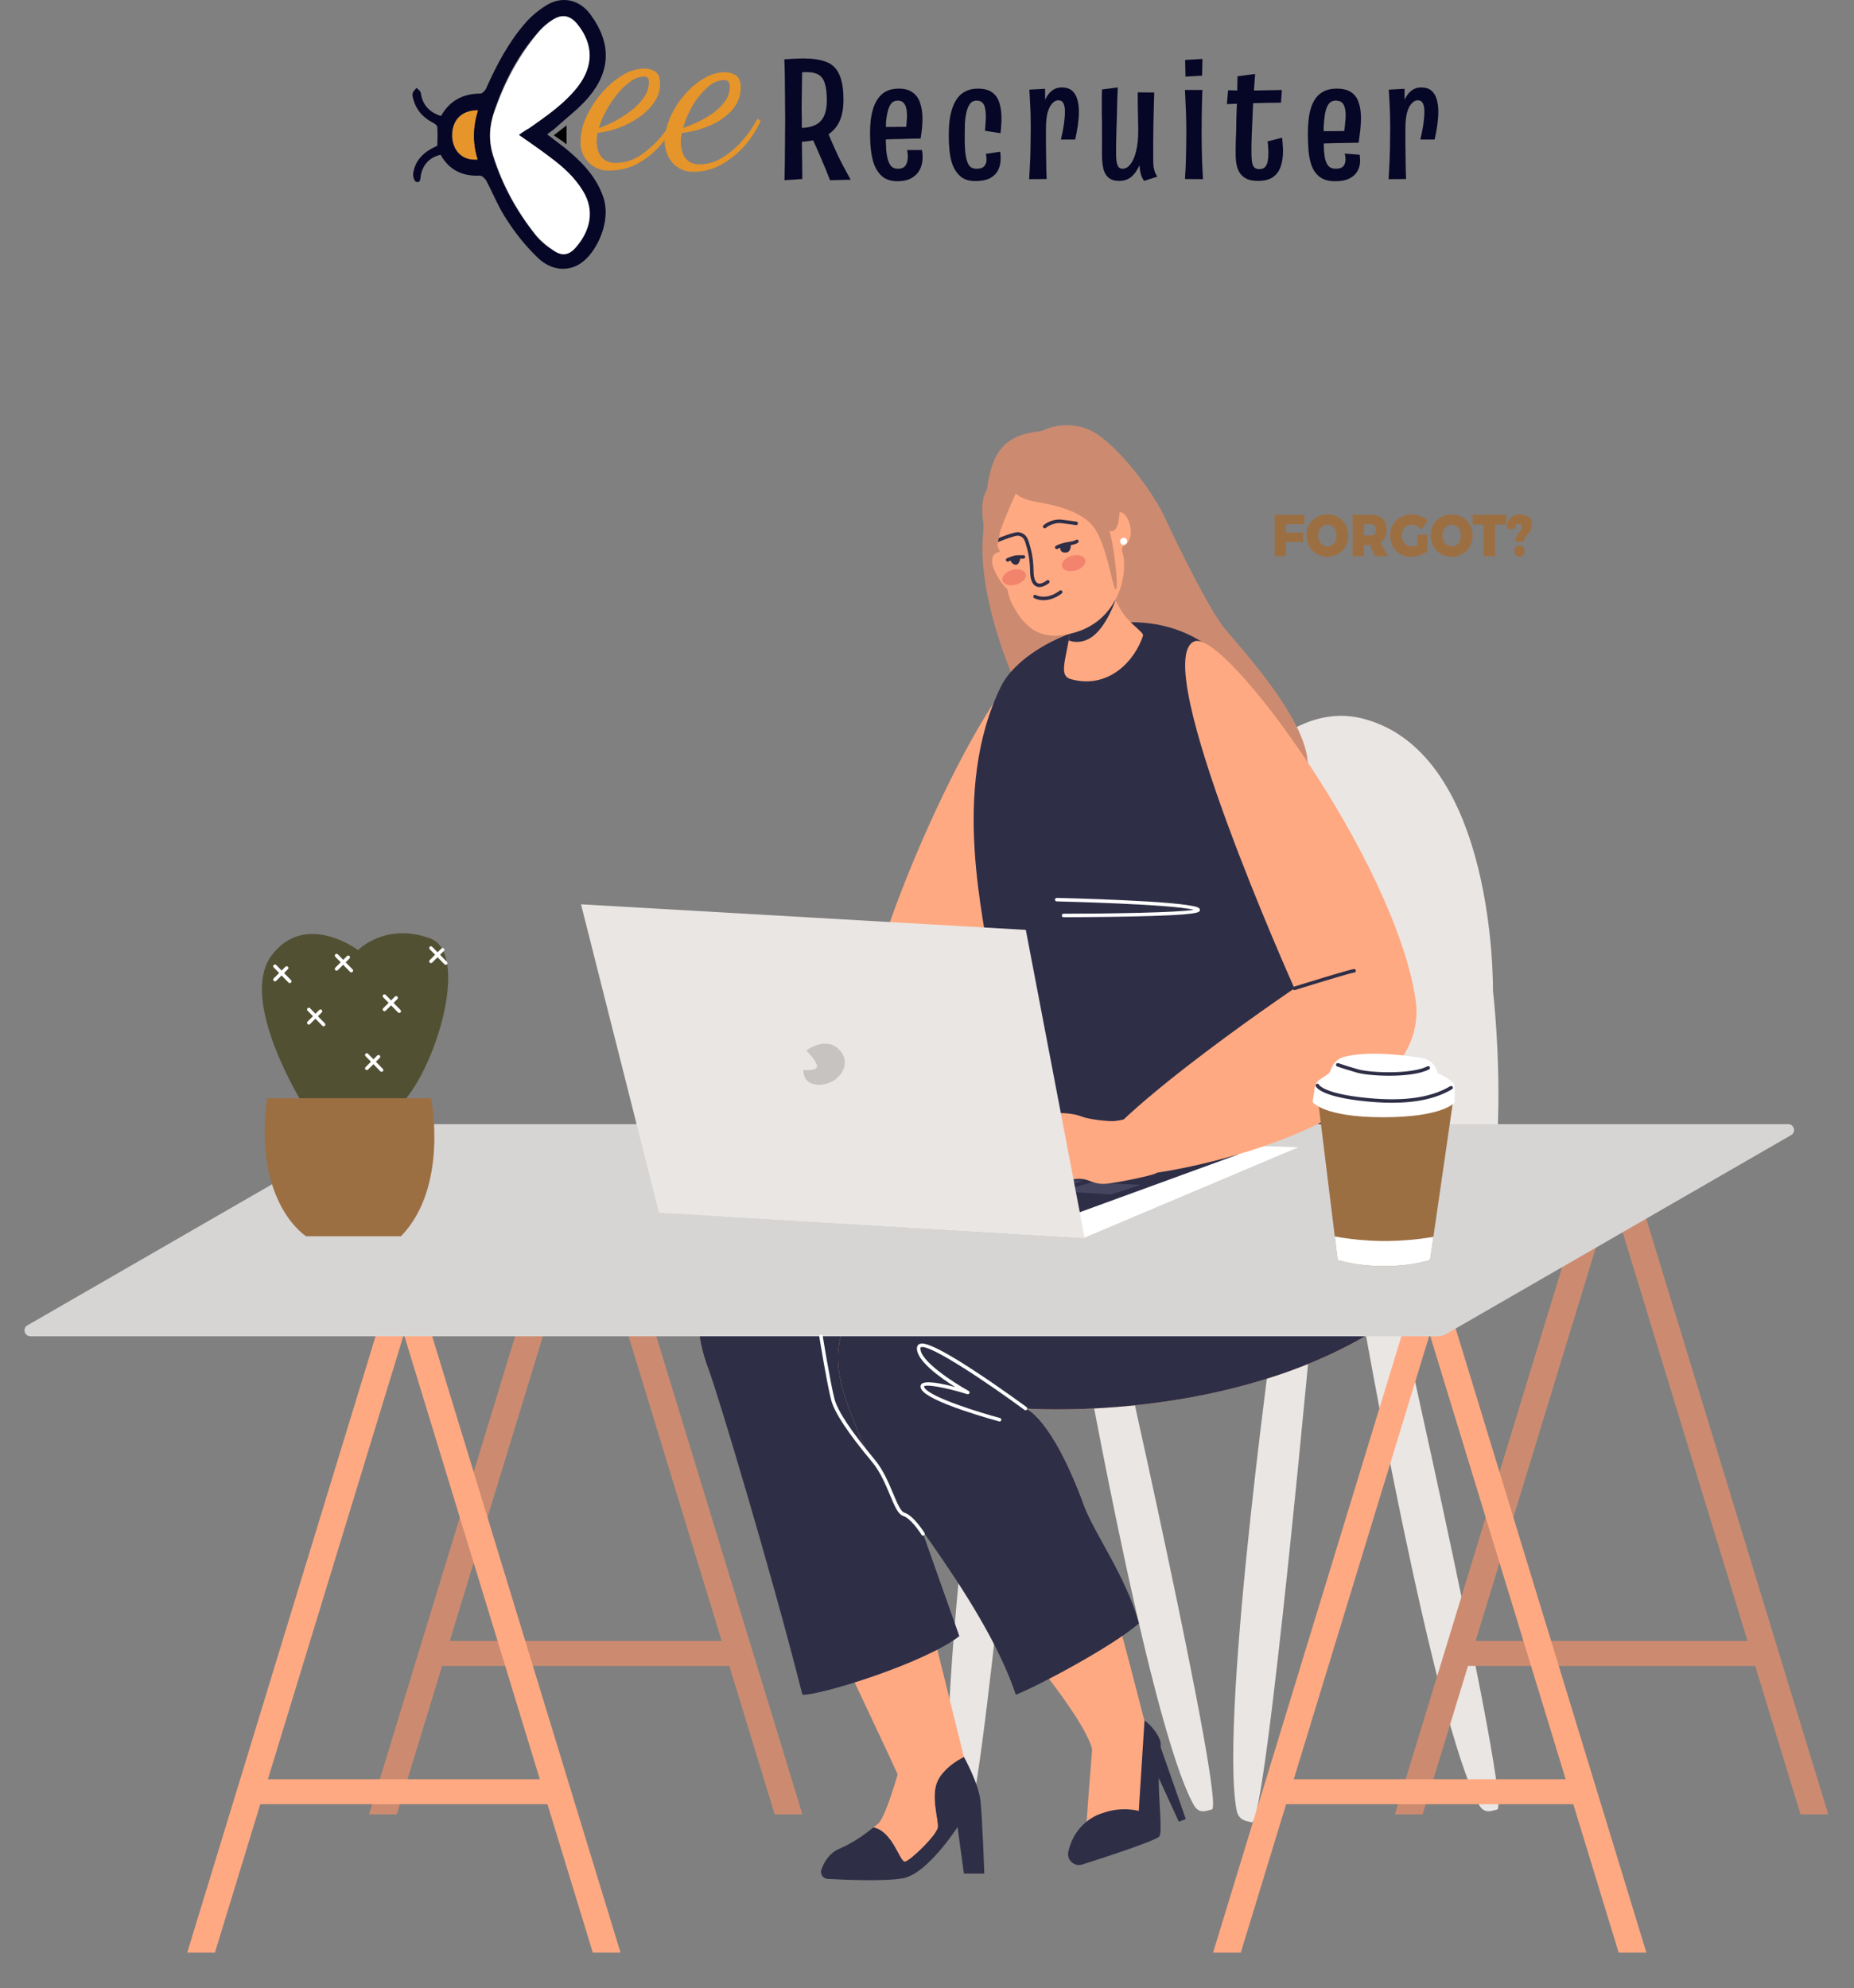 <svg width="400" height="429" viewBox="0 0 400 429" fill="none" xmlns="http://www.w3.org/2000/svg">
<rect x="0" y="0" width="400" height="429" fill="#808080" stroke="none"/>
<g clip-path="url(#clip0_851_8075)">
<path d="M95.07 33.394C92.72 33.906 91.188 35.543 90.779 37.896C90.677 38.51 90.779 39.534 89.757 39.227C89.451 39.124 89.042 38.101 89.144 37.487C89.553 34.417 91.596 32.678 94.355 31.45C94.355 30.119 94.457 28.789 94.355 27.459C94.355 27.05 93.742 26.64 93.333 26.436C91.188 25.31 89.757 23.673 89.144 21.319C89.042 20.91 88.94 20.501 89.042 20.091C89.144 19.682 89.553 19.375 89.86 18.966C90.166 19.273 90.677 19.58 90.779 19.989C91.085 22.343 92.311 23.878 94.457 24.799C94.661 24.901 94.865 24.901 95.172 25.003C97.011 21.729 99.871 20.194 103.651 20.194C104.06 20.194 104.775 19.477 104.979 18.863C107.226 13.85 109.78 9.04 113.356 4.947C114.582 3.514 116.216 2.184 117.851 1.161C121.324 -0.988 125.104 -0.067 127.454 3.207C131.847 9.245 131.847 15.18 127.045 20.91C125.002 23.366 122.244 25.413 119.894 27.561C119.383 28.073 118.77 28.38 118.055 28.994C119.383 30.017 120.711 31.041 121.937 31.961C125.411 34.827 128.577 37.999 130.11 42.399C132.051 47.822 128.578 54.576 125.411 56.725C122.652 58.669 118.975 58.464 116.012 55.599C113.56 53.245 111.313 50.483 109.474 47.617C107.635 44.957 106.409 41.785 104.877 38.92C104.57 38.408 103.957 37.896 103.549 37.896C99.667 38.101 96.806 36.566 95.07 33.394ZM111.926 29.096C112.743 28.585 113.458 28.073 114.071 27.664C117.851 25.003 121.733 22.445 124.593 18.659C127.965 14.259 127.965 9.654 124.593 5.356C122.959 3.31 121.222 3.003 119.077 4.333C118.055 4.947 117.136 5.766 116.318 6.687C111.824 11.701 108.759 17.636 106.613 23.98C105.49 27.152 105.388 30.324 106.307 33.496C108.248 39.841 111.415 45.571 115.501 50.687C116.523 52.018 117.953 53.143 119.383 54.064C121.222 55.292 122.755 55.087 124.083 53.45C127.249 49.766 128.271 45.469 125.717 41.273C123.878 38.306 121.324 36.054 118.566 33.906C116.421 32.268 114.173 30.733 111.926 29.096ZM103.038 34.417C101.914 30.938 101.914 27.357 103.038 23.878C99.462 23.775 97.419 26.026 97.521 29.506C97.726 32.678 99.871 34.622 103.038 34.417Z" fill="#060626"/>
<path d="M122.244 27.051C122.244 28.483 122.244 29.711 122.244 31.144C121.324 30.427 120.507 29.916 119.485 29.2C120.507 28.381 121.222 27.869 122.244 27.051Z" fill="black"/>
<path d="M111.926 29.096C114.275 30.733 116.523 32.268 118.668 33.905C121.426 35.952 123.98 38.203 125.819 41.273C128.373 45.468 127.352 49.868 124.185 53.45C122.754 55.087 121.222 55.291 119.485 54.064C118.055 53.143 116.727 52.017 115.603 50.687C111.517 45.57 108.35 39.738 106.409 33.496C105.388 30.324 105.592 27.151 106.716 23.979C108.963 17.635 112.028 11.802 116.421 6.686C117.238 5.765 118.157 5.049 119.179 4.332C121.324 2.9 123.061 3.309 124.695 5.356C128.067 9.654 128.067 14.258 124.695 18.658C121.835 22.342 117.953 25.003 114.173 27.663C113.356 28.072 112.641 28.584 111.926 29.096Z" fill="white"/>
<path d="M103.038 34.417C99.871 34.724 97.726 32.678 97.624 29.403C97.522 26.027 99.565 23.775 103.14 23.775C102.017 27.357 101.914 30.938 103.038 34.417Z" fill="#E6952A"/>
<path d="M171.756 30.623L171.648 27.603C172.759 27.651 173.726 27.591 174.547 27.421C175.393 27.251 176.094 26.948 176.649 26.511C177.229 26.05 177.664 25.419 177.954 24.619C178.244 23.818 178.389 22.836 178.389 21.671C178.389 20.094 178.244 18.869 177.954 17.995C177.688 17.098 177.229 16.467 176.577 16.103C175.949 15.739 175.091 15.557 174.004 15.557C173.544 15.557 173.025 15.581 172.445 15.63C171.865 15.678 171.249 15.751 170.597 15.848L169.219 12.791C169.703 12.767 170.174 12.743 170.633 12.719C171.116 12.67 171.575 12.646 172.01 12.646C172.469 12.621 172.892 12.609 173.279 12.609C175.284 12.609 176.927 12.852 178.208 13.337C179.489 13.798 180.431 14.684 181.035 15.994C181.663 17.28 181.977 19.136 181.977 21.562C181.977 23.818 181.555 25.613 180.709 26.948C179.887 28.258 178.703 29.204 177.157 29.787C175.635 30.345 173.834 30.623 171.756 30.623ZM169.255 38.885C169.28 37.865 169.304 36.628 169.328 35.172C169.352 33.693 169.364 32.128 169.364 30.478C169.388 28.828 169.4 27.251 169.4 25.747C169.4 24.218 169.388 22.641 169.364 21.016C169.364 19.39 169.352 17.862 169.328 16.431C169.304 14.975 169.268 13.762 169.219 12.791L173.134 13.082C173.11 13.689 173.085 14.393 173.061 15.193C173.061 15.994 173.049 16.855 173.025 17.777C173.001 18.675 172.989 19.584 172.989 20.506C172.989 21.428 172.977 22.338 172.952 23.236C172.952 24.109 172.965 24.922 172.989 25.674C172.989 26.426 172.989 27.348 172.989 28.44C173.013 29.508 173.025 30.648 173.025 31.861C173.049 33.074 173.061 34.263 173.061 35.427C173.085 36.592 173.097 37.659 173.097 38.63L169.255 38.885ZM179.078 38.885C178.45 37.235 177.773 35.585 177.048 33.935C176.347 32.261 175.574 30.538 174.728 28.767L178.208 27.639C178.933 29.435 179.718 31.254 180.564 33.098C181.434 34.918 182.425 36.81 183.536 38.775L179.078 38.885ZM193.619 39.103C192.242 39.103 191.142 38.751 190.321 38.047C189.523 37.344 188.919 36.41 188.509 35.245C188.219 34.348 188.013 33.365 187.892 32.297C187.772 31.206 187.711 30.053 187.711 28.84C187.711 27.821 187.76 26.851 187.856 25.929C187.977 25.007 188.158 24.158 188.4 23.381C188.811 22.096 189.451 21.064 190.321 20.288C191.215 19.512 192.411 19.124 193.909 19.124C195.19 19.124 196.192 19.402 196.917 19.961C197.667 20.494 198.198 21.247 198.512 22.217C198.85 23.187 199.02 24.328 199.02 25.638C199.02 26.293 198.983 26.984 198.911 27.712C198.838 28.416 198.742 29.144 198.621 29.896L195.504 27.603C195.552 27.118 195.588 26.657 195.613 26.22C195.661 25.783 195.685 25.371 195.685 24.983C195.685 24.328 195.625 23.758 195.504 23.272C195.383 22.787 195.178 22.411 194.888 22.144C194.622 21.853 194.223 21.707 193.692 21.707C193.063 21.707 192.568 21.95 192.206 22.435C191.867 22.921 191.614 23.576 191.444 24.4C191.3 24.983 191.203 25.638 191.154 26.366C191.13 27.093 191.118 27.846 191.118 28.622C191.118 29.253 191.118 29.871 191.118 30.478C191.142 31.084 191.167 31.655 191.191 32.188C191.215 32.698 191.275 33.183 191.372 33.644C191.517 34.493 191.771 35.172 192.133 35.682C192.495 36.167 193.027 36.41 193.728 36.41C194.259 36.41 194.682 36.301 194.996 36.082C195.311 35.84 195.528 35.524 195.649 35.136C195.794 34.724 195.866 34.275 195.866 33.79C195.866 33.571 195.854 33.341 195.83 33.098C195.806 32.856 195.758 32.613 195.685 32.37H198.911C198.959 32.637 198.995 32.892 199.02 33.135C199.044 33.377 199.056 33.62 199.056 33.862C199.056 34.906 198.85 35.828 198.44 36.628C198.029 37.405 197.425 38.011 196.628 38.448C195.83 38.885 194.827 39.103 193.619 39.103ZM188.835 30.187L188.726 27.421L198.222 27.348L198.621 29.896C198.621 29.896 198.404 29.896 197.969 29.896C197.558 29.896 196.99 29.908 196.265 29.932C195.564 29.956 194.779 29.981 193.909 30.005C193.039 30.005 192.157 30.029 191.263 30.078C190.393 30.102 189.584 30.138 188.835 30.187ZM210.419 39.066C209.018 39.066 207.919 38.703 207.121 37.975C206.324 37.247 205.733 36.276 205.345 35.063C205.104 34.239 204.935 33.341 204.838 32.37C204.742 31.376 204.693 30.32 204.693 29.204C204.693 28.04 204.754 26.948 204.874 25.929C205.019 24.886 205.249 23.939 205.563 23.09C205.853 22.29 206.228 21.598 206.686 21.016C207.17 20.41 207.762 19.948 208.462 19.633C209.187 19.293 210.021 19.124 210.963 19.124C212.293 19.124 213.319 19.39 214.044 19.924C214.794 20.458 215.313 21.21 215.603 22.18C215.917 23.127 216.074 24.267 216.074 25.601C216.074 26.087 216.05 26.596 216.001 27.13C215.977 27.639 215.929 28.173 215.856 28.731L212.522 28.222C212.57 27.664 212.607 27.13 212.63 26.62C212.679 26.087 212.703 25.601 212.703 25.165C212.703 24.461 212.643 23.855 212.522 23.345C212.425 22.811 212.232 22.411 211.942 22.144C211.652 21.853 211.242 21.707 210.709 21.707C210.082 21.707 209.586 21.962 209.223 22.472C208.886 22.957 208.632 23.612 208.462 24.437C208.317 25.068 208.221 25.783 208.172 26.584C208.149 27.36 208.136 28.173 208.136 29.022C208.136 29.605 208.136 30.163 208.136 30.696C208.161 31.23 208.185 31.727 208.209 32.188C208.233 32.649 208.281 33.086 208.354 33.498C208.475 34.396 208.705 35.112 209.042 35.646C209.405 36.155 209.948 36.41 210.673 36.41C211.471 36.41 212.027 36.228 212.34 35.864C212.679 35.5 212.848 35.027 212.848 34.445C212.848 34.226 212.837 34.02 212.812 33.826C212.788 33.632 212.752 33.426 212.703 33.207L215.784 32.734C215.832 32.977 215.856 33.219 215.856 33.462C215.881 33.705 215.892 33.935 215.892 34.154C215.892 35.148 215.7 36.022 215.313 36.774C214.926 37.502 214.334 38.072 213.537 38.484C212.739 38.872 211.701 39.066 210.419 39.066ZM228.89 30.114C229.18 28.925 229.397 27.821 229.542 26.802C229.687 25.759 229.76 24.849 229.76 24.073C229.76 23.297 229.651 22.702 229.433 22.29C229.216 21.853 228.841 21.635 228.31 21.635C227.875 21.635 227.451 21.853 227.041 22.29C226.63 22.702 226.291 23.357 226.026 24.255C225.784 25.152 225.664 26.329 225.664 27.785L224.142 29.313C224.142 28.319 224.189 27.312 224.287 26.293C224.407 25.274 224.577 24.328 224.794 23.454C225.035 22.557 225.338 21.768 225.7 21.089C226.086 20.385 226.558 19.839 227.114 19.451C227.669 19.063 228.321 18.869 229.071 18.869C229.988 18.869 230.713 19.087 231.246 19.524C231.777 19.961 232.163 20.579 232.405 21.38C232.647 22.18 232.768 23.09 232.768 24.109C232.768 24.983 232.695 25.941 232.55 26.984C232.405 28.003 232.212 29.047 231.97 30.114H228.89ZM222.039 38.666C222.087 37.987 222.123 37.32 222.148 36.665C222.196 35.985 222.232 35.282 222.257 34.554C222.281 33.802 222.304 33.001 222.329 32.152C222.353 31.279 222.366 30.308 222.366 29.241C222.389 28.1 222.389 27.045 222.366 26.075C222.366 25.08 222.341 24.17 222.293 23.345C222.268 22.52 222.232 21.78 222.184 21.125C222.159 20.446 222.123 19.851 222.076 19.342L225.483 19.16C225.483 19.791 225.483 20.519 225.483 21.343C225.483 22.168 225.494 23.114 225.519 24.182C225.566 25.225 225.615 26.426 225.664 27.785C225.664 28.877 225.664 29.932 225.664 30.951C225.664 31.97 225.675 32.94 225.7 33.862C225.724 34.784 225.736 35.646 225.736 36.446C225.76 37.247 225.784 37.975 225.809 38.63L222.039 38.666ZM241.446 39.03C240.48 39.03 239.719 38.8 239.163 38.339C238.632 37.878 238.257 37.223 238.039 36.373C237.846 35.5 237.749 34.469 237.749 33.28C237.749 32.746 237.749 32.128 237.749 31.424C237.773 30.696 237.773 29.92 237.749 29.095C237.749 28.27 237.749 27.421 237.749 26.548C237.749 25.674 237.737 24.813 237.713 23.964C237.713 23.114 237.713 22.29 237.713 21.489C237.737 20.688 237.749 19.961 237.749 19.305L241.156 18.869C241.133 19.597 241.096 20.482 241.048 21.526C241.024 22.569 240.999 23.673 240.975 24.837C240.951 26.002 240.915 27.13 240.866 28.222C240.843 29.313 240.818 30.308 240.794 31.206C240.794 32.079 240.794 32.746 240.794 33.207C240.794 33.862 240.83 34.432 240.903 34.918C240.999 35.403 241.144 35.779 241.338 36.046C241.531 36.288 241.821 36.41 242.207 36.41C242.811 36.41 243.367 36.094 243.875 35.464C244.382 34.833 244.793 33.899 245.107 32.661C245.421 31.4 245.578 29.859 245.578 28.04C245.578 27.433 245.566 26.814 245.542 26.184C245.542 25.553 245.529 24.898 245.506 24.218C245.506 23.539 245.493 22.848 245.469 22.144C245.469 21.416 245.469 20.676 245.469 19.924L249.021 19.961C248.973 21.465 248.937 22.787 248.913 23.927C248.889 25.068 248.864 26.159 248.84 27.203C248.84 28.246 248.828 29.338 248.804 30.478C248.804 31.618 248.804 32.94 248.804 34.445C248.804 35.027 248.828 35.536 248.876 35.973C248.949 36.41 249.045 36.798 249.166 37.138C249.311 37.477 249.48 37.805 249.674 38.12L246.847 39.03C246.581 38.69 246.363 38.266 246.194 37.756C246.026 37.223 245.904 36.519 245.832 35.646C245.397 36.689 244.83 37.514 244.128 38.12C243.427 38.727 242.534 39.03 241.446 39.03ZM259.536 38.666L255.658 38.63C255.681 38.339 255.705 37.89 255.73 37.283C255.778 36.652 255.814 35.9 255.839 35.027C255.863 34.154 255.886 33.183 255.911 32.116C255.935 31.048 255.948 29.92 255.948 28.731C255.948 27.106 255.923 25.638 255.875 24.328C255.826 22.993 255.778 21.901 255.73 21.052C255.681 20.203 255.658 19.657 255.658 19.415H259.427C259.402 19.609 259.378 20.142 259.355 21.016C259.33 21.889 259.306 22.993 259.282 24.328C259.257 25.662 259.246 27.142 259.246 28.767C259.246 29.908 259.257 31 259.282 32.043C259.306 33.086 259.33 34.044 259.355 34.918C259.402 35.791 259.438 36.555 259.463 37.211C259.511 37.841 259.536 38.327 259.536 38.666ZM259.355 16.321L255.766 16.54L255.694 12.937L259.427 12.719L259.355 16.321ZM271.447 39.03C270.481 39.03 269.683 38.897 269.055 38.63C268.426 38.339 267.931 37.938 267.569 37.429C267.206 36.919 266.952 36.313 266.808 35.609C266.663 34.906 266.59 34.117 266.59 33.244C266.59 32.807 266.59 32.346 266.59 31.861C266.614 31.351 266.626 30.818 266.626 30.26C266.65 29.677 266.675 29.083 266.699 28.476C266.699 27.7 266.711 26.912 266.735 26.111C266.759 25.31 266.784 24.51 266.808 23.709C266.856 22.908 266.88 22.108 266.88 21.307C266.904 20.482 266.929 19.669 266.952 18.869C266.976 18.044 266.989 17.243 266.989 16.467L270.794 15.957C270.722 16.879 270.649 17.874 270.577 18.942C270.504 20.009 270.432 21.113 270.36 22.253C270.311 23.369 270.263 24.485 270.215 25.601C270.166 26.717 270.118 27.809 270.07 28.877C270.046 29.726 270.021 30.514 269.997 31.242C269.997 31.946 269.997 32.552 269.997 33.062C269.997 33.765 270.033 34.372 270.106 34.881C270.178 35.391 270.336 35.791 270.577 36.082C270.818 36.349 271.169 36.483 271.628 36.483C272.232 36.483 272.667 36.337 272.933 36.046C273.223 35.731 273.417 35.306 273.513 34.772C273.609 34.239 273.658 33.632 273.658 32.953C273.658 32.71 273.645 32.455 273.622 32.188C273.622 31.921 273.609 31.655 273.585 31.388C273.562 31.097 273.525 30.805 273.477 30.514L276.63 29.714C276.679 30.223 276.715 30.721 276.739 31.206C276.787 31.667 276.811 32.116 276.811 32.552C276.811 33.911 276.63 35.075 276.267 36.046C275.929 36.992 275.361 37.732 274.564 38.266C273.79 38.775 272.752 39.03 271.447 39.03ZM264.705 22.472L264.959 19.488C265.008 19.488 265.237 19.488 265.648 19.488C266.059 19.488 266.53 19.5 267.061 19.524C267.617 19.524 268.136 19.524 268.62 19.524C269.103 19.524 269.417 19.524 269.562 19.524C269.948 19.524 270.432 19.524 271.012 19.524C271.592 19.5 272.208 19.488 272.86 19.488C273.513 19.463 274.153 19.451 274.781 19.451C275.434 19.427 276.026 19.415 276.557 19.415L276.376 22.144C276.037 22.144 275.651 22.156 275.216 22.18C274.781 22.18 274.334 22.18 273.875 22.18C273.44 22.18 272.993 22.193 272.534 22.217C272.075 22.217 271.641 22.229 271.229 22.253C270.843 22.253 270.492 22.253 270.178 22.253C269.671 22.253 269.078 22.277 268.402 22.326C267.726 22.35 267.061 22.375 266.409 22.399C265.756 22.423 265.189 22.447 264.705 22.472ZM288.082 39.103C286.656 39.103 285.533 38.788 284.711 38.157C283.889 37.526 283.285 36.64 282.899 35.5C282.609 34.651 282.415 33.668 282.319 32.552C282.222 31.412 282.174 30.175 282.174 28.84C282.174 27.797 282.222 26.814 282.319 25.892C282.415 24.946 282.584 24.097 282.827 23.345C283.092 22.472 283.467 21.72 283.95 21.089C284.433 20.458 285.038 19.973 285.762 19.633C286.487 19.293 287.357 19.124 288.372 19.124C289.701 19.124 290.739 19.378 291.489 19.888C292.262 20.397 292.805 21.125 293.12 22.071C293.458 23.017 293.628 24.158 293.628 25.492C293.628 26.026 293.603 26.572 293.555 27.13C293.53 27.688 293.47 28.27 293.374 28.877C293.301 29.483 293.216 30.126 293.12 30.805L289.967 28.695C290.039 28.209 290.099 27.748 290.148 27.312C290.196 26.851 290.232 26.426 290.257 26.038C290.304 25.626 290.329 25.25 290.329 24.91C290.329 23.867 290.172 23.078 289.858 22.544C289.543 21.986 288.988 21.707 288.191 21.707C287.49 21.707 286.959 21.986 286.596 22.544C286.234 23.078 285.98 23.818 285.835 24.764C285.786 25.128 285.738 25.529 285.69 25.965C285.641 26.378 285.605 26.814 285.581 27.275C285.581 27.712 285.581 28.161 285.581 28.622C285.581 29.35 285.581 30.053 285.581 30.733C285.605 31.388 285.629 31.994 285.654 32.552C285.701 33.086 285.762 33.571 285.835 34.008C285.98 34.784 286.234 35.379 286.596 35.791C286.959 36.204 287.49 36.41 288.191 36.41C288.963 36.41 289.507 36.228 289.822 35.864C290.136 35.5 290.293 35.015 290.293 34.408C290.293 34.214 290.281 34.02 290.257 33.826C290.232 33.608 290.184 33.377 290.112 33.135L293.338 33.389C293.385 33.583 293.41 33.79 293.41 34.008C293.434 34.226 293.446 34.445 293.446 34.663C293.446 35.536 293.24 36.313 292.83 36.992C292.443 37.647 291.852 38.169 291.054 38.557C290.281 38.921 289.29 39.103 288.082 39.103ZM283.298 31.06L283.225 28.331L292.685 28.258L293.12 30.805C293.12 30.805 292.903 30.805 292.468 30.805C292.033 30.805 291.453 30.818 290.728 30.842C290.027 30.842 289.242 30.854 288.372 30.878C287.502 30.902 286.62 30.927 285.726 30.951C284.856 30.975 284.046 31.012 283.298 31.06ZM306.44 30.114C306.73 28.925 306.948 27.821 307.093 26.802C307.238 25.759 307.31 24.849 307.31 24.073C307.31 23.297 307.201 22.702 306.984 22.29C306.766 21.853 306.393 21.635 305.86 21.635C305.425 21.635 305.003 21.853 304.592 22.29C304.182 22.702 303.843 23.357 303.577 24.255C303.336 25.152 303.214 26.329 303.214 27.785L301.692 29.313C301.692 28.319 301.741 27.312 301.837 26.293C301.958 25.274 302.127 24.328 302.344 23.454C302.587 22.557 302.888 21.768 303.251 21.089C303.638 20.385 304.109 19.839 304.664 19.451C305.22 19.063 305.873 18.869 306.621 18.869C307.54 18.869 308.265 19.087 308.796 19.524C309.328 19.961 309.715 20.579 309.956 21.38C310.198 22.18 310.318 23.09 310.318 24.109C310.318 24.983 310.246 25.941 310.101 26.984C309.956 28.003 309.763 29.047 309.521 30.114H306.44ZM299.59 38.666C299.639 37.987 299.675 37.32 299.699 36.665C299.747 35.985 299.784 35.282 299.807 34.554C299.832 33.802 299.856 33.001 299.88 32.152C299.905 31.279 299.916 30.308 299.916 29.241C299.941 28.1 299.941 27.045 299.916 26.075C299.916 25.08 299.892 24.17 299.844 23.345C299.82 22.52 299.784 21.78 299.735 21.125C299.711 20.446 299.675 19.851 299.626 19.342L303.033 19.16C303.033 19.791 303.033 20.519 303.033 21.343C303.033 22.168 303.046 23.114 303.069 24.182C303.118 25.225 303.167 26.426 303.214 27.785C303.214 28.877 303.214 29.932 303.214 30.951C303.214 31.97 303.227 32.94 303.251 33.862C303.276 34.784 303.287 35.646 303.287 36.446C303.312 37.247 303.336 37.975 303.359 38.63L299.59 38.666Z" fill="#060626"/>
<path d="M149.912 37.057C148.993 37.13 148.069 36.986 147.216 36.636C146.362 36.287 145.603 35.742 144.997 35.046C143.917 33.669 143.35 31.958 143.395 30.207C141.952 32.171 140.123 33.818 138.019 35.046C136.162 36.158 134.045 36.758 131.882 36.786C131.014 36.878 130.136 36.78 129.31 36.498C128.484 36.216 127.729 35.758 127.099 35.154C126.468 34.55 125.976 33.815 125.658 33.002C125.34 32.188 125.203 31.315 125.256 30.443C125.293 28.654 125.709 26.893 126.478 25.278C127.317 23.428 128.414 21.708 129.737 20.168C131.015 18.642 132.527 17.33 134.217 16.28C135.658 15.341 137.332 14.823 139.051 14.785C139.866 14.78 140.666 15.006 141.359 15.438C142.065 15.873 142.418 16.761 142.418 18.102C142.414 19.491 141.988 20.847 141.196 21.989C140.332 23.253 139.247 24.349 137.992 25.224C136.649 26.177 135.188 26.954 133.647 27.534C132.139 28.116 130.558 28.491 128.949 28.649C128.877 29.011 128.823 29.355 128.786 29.682C128.752 29.983 128.734 30.285 128.732 30.588C128.734 31.32 128.863 32.047 129.112 32.735C129.359 33.435 129.814 34.042 130.416 34.475C131.191 34.973 132.104 35.211 133.022 35.154C135.092 35.102 137.091 34.388 138.725 33.116C140.638 31.742 142.31 30.061 143.676 28.141C144.032 26.577 144.617 25.075 145.414 23.683C146.238 22.208 147.252 20.846 148.428 19.633C149.546 18.463 150.837 17.473 152.256 16.697C153.535 15.98 154.973 15.597 156.438 15.583C157.254 15.578 158.054 15.804 158.746 16.235C159.452 16.67 159.805 17.558 159.805 18.899C159.823 20.701 159.153 22.441 157.932 23.765C156.596 25.221 154.954 26.363 153.125 27.108C151.206 27.933 149.174 28.464 147.097 28.685C147.025 29.047 146.97 29.392 146.934 29.718C146.9 30.019 146.882 30.321 146.88 30.624C146.885 31.381 147.004 32.132 147.233 32.853C147.452 33.589 147.887 34.243 148.482 34.729C149.231 35.264 150.143 35.524 151.062 35.463C152.716 35.436 154.331 34.957 155.732 34.076C157.358 33.099 158.823 31.877 160.077 30.452C161.397 28.976 162.528 27.342 163.444 25.586L164.095 26.075C163.163 28.183 161.887 30.121 160.321 31.811C158.891 33.377 157.2 34.683 155.325 35.671C153.659 36.564 151.802 37.039 149.912 37.057ZM129.194 27.652C131.661 26.783 133.979 25.536 136.064 23.955C137.146 23.144 138.099 22.173 138.888 21.074C139.6 20.114 139.989 18.953 140.001 17.757C140.017 17.441 139.941 17.126 139.784 16.851C139.67 16.729 139.528 16.635 139.371 16.578C139.213 16.521 139.045 16.503 138.879 16.525C137.875 16.572 136.909 16.922 136.109 17.531C135.051 18.276 134.101 19.163 133.285 20.168C132.358 21.296 131.54 22.509 130.841 23.792C130.143 25.01 129.59 26.305 129.194 27.652ZM147.296 27.652C148.389 27.279 149.458 26.844 150.5 26.347C151.66 25.803 152.768 25.157 153.813 24.417C154.819 23.718 155.7 22.854 156.42 21.862C157.095 20.94 157.457 19.825 157.452 18.681C157.462 18.327 157.367 17.977 157.18 17.676C157.066 17.53 156.916 17.416 156.745 17.345C156.573 17.273 156.387 17.247 156.203 17.268C154.89 17.334 153.645 17.875 152.7 18.79C151.436 19.91 150.354 21.222 149.496 22.677C148.568 24.235 147.85 25.907 147.36 27.652H147.296Z" fill="#E6952A"/>
</g>
<path d="M223.369 142.955C216.826 140.201 189.298 195.24 184.941 225.19C180.584 255.141 209.515 251.863 208.557 246.645C207.598 241.427 214.037 225.19 214.037 225.19C214.037 225.19 233.479 147.21 223.369 142.955Z" fill="#FFA982"/>
<path d="M283.352 282.06C283.352 282.06 273.142 394.185 270.071 393.217C269.118 392.916 267.222 393.022 266.765 390.464C263.008 369.409 275.691 279.645 275.691 279.645L283.352 282.06ZM301.548 281.293C301.548 281.293 326.148 389.908 323.011 390.454C322.037 390.624 320.313 391.612 319.114 389.458C309.24 371.728 293.721 282.655 293.721 282.655L301.548 281.293ZM221.784 282.06C221.784 282.06 211.574 394.185 208.503 393.217C207.549 392.916 205.653 393.022 205.197 390.464C201.439 369.409 214.122 279.645 214.122 279.645L221.784 282.06ZM239.98 281.293C239.98 281.293 264.58 389.908 261.443 390.454C260.468 390.624 258.745 391.612 257.546 389.458C247.672 371.728 232.153 282.655 232.153 282.655L239.98 281.293Z" fill="#EAE6E4"/>
<path d="M322.1 213.735C322.1 213.735 322.879 162.776 294.268 155.115C265.658 147.455 244.151 209.092 237.355 214.166C230.558 219.24 197.293 219.148 192.539 234.163C187.785 249.177 186.795 275.354 211.466 282.655C236.137 289.956 297.704 293.533 312.929 279.023C328.154 264.512 322.1 213.735 322.1 213.735Z" fill="#EAE6E4"/>
<path d="M224.71 93.009C224.71 93.009 229.013 90.58 234.407 92.48C239.801 94.38 248.395 105.313 251.412 111.858C254.43 118.402 260.916 131.54 264.226 135.636C267.536 139.733 285.714 159.035 281.538 168.096C277.362 177.157 239.561 167.991 230.657 163.353C221.752 158.716 210.978 131.484 212.025 116.222C213.045 101.352 213.211 94.101 224.71 93.009Z" fill="#CC8B70"/>
<path d="M216.124 119.059C216.124 119.059 214.105 118.863 214.039 120.993C213.973 123.123 217.21 127.965 218.137 127.378C219.064 126.791 217.781 120.539 216.124 119.059Z" fill="#FFA982"/>
<path d="M294.829 253.218C295.109 247.025 297.278 182.211 265.718 144.197C250.132 125.424 221.421 137.035 215.994 148.058C204.823 170.745 212.7 199.301 213.646 208.844C215.68 229.368 202.314 259.505 202.776 264.159C203.031 266.738 294.548 259.411 294.829 253.218Z" fill="#2E2E47"/>
<path d="M239.274 125.972C239.274 125.972 240.372 129.605 242.433 132.515C244.085 134.847 246.828 136.479 246.601 137.179C244.876 142.494 239.213 148.817 231.03 146.542C227.773 145.637 230.885 140.761 231.091 133.2C231.181 129.891 232.915 125.105 239.274 125.972Z" fill="#FFA982"/>
<path d="M230.566 138.173C231.962 138.774 234.081 138.661 235.93 137.176C238.898 134.795 240.674 129.472 240.674 129.472C238.45 128.544 233.773 131.18 231.076 133.585C231.008 135.254 230.805 136.788 230.566 138.173Z" fill="#2E2E47"/>
<path d="M216.369 120.34C216.844 121.268 216.61 126.982 218.414 130.417C221.047 135.429 224.495 138.717 232.111 136.41C239.728 134.104 242.226 127.169 242.48 123.157C242.734 119.146 241.872 119.346 242.087 118.362C242.303 117.377 243.486 117.702 243.894 115.656C244.302 113.61 243.128 110.553 241.613 110.493C240.097 110.432 238.488 112.61 238.108 111.883C237.729 111.156 237.081 102.621 233.76 100.993C230.439 99.365 222.707 100.7 217.284 104.21C211.861 107.72 212.55 109.613 212.949 111.843C213.213 113.317 215.493 118.631 216.369 120.34Z" fill="#FFA982"/>
<path d="M224.262 126.675C223.96 126.675 223.717 126.604 223.526 126.51C222.698 126.1 222.264 125.007 222.236 123.26C222.19 120.341 221.724 118.759 221.348 117.487L221.266 117.208C220.918 116.014 220.379 115.697 219.676 115.589C219.167 115.511 216.923 116.307 215.494 116.898C215.303 116.978 215.082 116.886 215.002 116.694C214.923 116.502 215.014 116.281 215.207 116.202C215.813 115.951 218.889 114.707 219.791 114.845C220.928 115.02 221.606 115.684 221.989 116.997L222.07 117.274C222.458 118.589 222.941 120.226 222.989 123.248C223.011 124.649 223.32 125.567 223.86 125.834C224.315 126.059 225.022 125.846 225.85 125.233C226.016 125.11 226.252 125.145 226.376 125.312C226.5 125.479 226.464 125.715 226.297 125.839C225.441 126.473 224.77 126.675 224.262 126.675ZM225.147 129.506C223.938 129.506 223.17 129.085 223.112 129.052C222.931 128.95 222.867 128.72 222.97 128.539C223.071 128.359 223.301 128.295 223.481 128.396C223.573 128.447 225.75 129.608 228.625 127.448C228.791 127.323 229.027 127.357 229.152 127.523C229.277 127.689 229.243 127.925 229.077 128.05C227.556 129.193 226.188 129.506 225.147 129.506Z" fill="#2E2E47"/>
<path d="M217.392 121.185C217.244 121.185 217.104 121.097 217.044 120.952C216.964 120.76 217.055 120.539 217.247 120.46C217.376 120.406 218.523 119.934 219.039 119.851C219.49 119.778 220.679 119.795 220.813 119.797C221.021 119.8 221.187 119.971 221.183 120.179C221.18 120.387 221.005 120.557 220.801 120.55C220.454 120.545 219.485 120.542 219.159 120.595C218.795 120.653 217.864 121.02 217.536 121.156C217.488 121.175 217.44 121.185 217.392 121.185ZM227.99 118.482C227.854 118.482 227.722 118.408 227.655 118.279C227.559 118.095 227.631 117.867 227.816 117.771C228.911 117.202 229.889 117.043 230.675 116.915C231.294 116.814 231.784 116.734 232.128 116.497C232.299 116.379 232.533 116.421 232.651 116.592C232.769 116.763 232.727 116.998 232.555 117.116C232.072 117.45 231.48 117.547 230.795 117.658C230.024 117.784 229.15 117.926 228.162 118.44C228.108 118.469 228.048 118.482 227.99 118.482ZM225.385 113.995C225.281 113.995 225.176 113.952 225.102 113.867C224.965 113.711 224.98 113.474 225.136 113.336C225.205 113.276 226.849 111.854 229.194 112.147C231.38 112.419 232.213 112.551 232.247 112.557C232.452 112.589 232.592 112.783 232.559 112.988C232.527 113.193 232.333 113.334 232.129 113.301C232.12 113.299 231.271 113.165 229.101 112.895C227.1 112.646 225.647 113.89 225.633 113.903C225.561 113.965 225.473 113.995 225.385 113.995Z" fill="#2E2E47"/>
<path d="M217.972 120.778C217.972 120.778 218.113 121.626 218.993 121.856C219.874 122.086 220.135 120.563 220.135 120.563C220.135 120.563 218.328 119.623 217.972 120.778ZM228.85 118.741C228.85 118.741 229.072 119.374 230.113 119.209C231.153 119.046 231.026 117.475 231.026 117.475C231.026 117.475 227.972 116.686 228.85 118.741Z" fill="#2E2E47"/>
<path d="M234.149 120.777C234.402 121.646 233.487 122.677 232.105 123.08C230.724 123.483 229.398 123.106 229.145 122.238C228.892 121.369 229.807 120.338 231.189 119.935C232.571 119.532 233.896 119.909 234.149 120.777ZM221.288 123.835C221.541 124.704 220.626 125.734 219.245 126.138C217.863 126.541 216.538 126.164 216.285 125.295C216.032 124.427 216.946 123.396 218.328 122.993C219.71 122.59 221.035 122.967 221.288 123.835Z" fill="#F2836D"/>
<path d="M173.115 391.485L129.106 247.447H123.638L79.629 391.485H85.608L126.372 258.068L167.137 391.485H173.115Z" fill="#CC8B70"/>
<path d="M159.557 354.078H92.516V359.463H159.557V354.078Z" fill="#CC8B70"/>
<path d="M133.877 421.329L89.868 277.291H84.4L40.391 421.329H46.369L87.134 287.912L127.898 421.329H133.877Z" fill="#FFA982"/>
<path d="M120.318 383.92H53.277V389.305H120.318V383.92Z" fill="#FFA982"/>
<path d="M275.863 269.359C275.863 269.359 275.765 272.519 275.007 276.172C273.953 281.249 270.397 285.469 265.562 287.333C262.006 288.703 188.73 301.477 188.73 301.477L207.964 379.099C207.964 379.099 196.69 389.686 193.908 383.368C191.125 377.051 155.396 301.948 153.026 295.92C149.951 288.098 146.804 272.413 164.493 266.288C172.319 263.579 226.432 250.233 236.941 251.05C249.986 252.063 275.863 269.359 275.863 269.359Z" fill="#FFA982"/>
<path d="M236.941 251.05C226.433 250.233 172.32 263.579 164.494 266.288C146.805 272.413 149.952 288.098 153.027 295.92C154.635 300.011 166.504 339.39 173.116 365.676C176.79 365.9 199.38 358.923 206.977 353.038L188.73 301.477C188.73 301.477 262.007 288.702 265.562 287.332C270.397 285.469 273.954 281.249 275.007 276.172C275.765 272.519 275.863 269.358 275.863 269.358C275.863 269.358 249.986 252.063 236.941 251.05Z" fill="#2E2E47"/>
<path d="M296.231 251.04C296.231 251.04 302.272 271.818 302.156 275.546C301.997 280.729 299.261 285.565 294.783 288.174C262.424 307.021 221.26 303.924 221.26 303.924C221.26 303.924 226.869 305.646 234.019 325.234C238.064 336.318 246.74 370.687 246.74 370.687C246.74 370.687 236.128 380.526 235.804 378.233C234.155 366.574 189.822 321.661 185.561 310.062C182.663 302.173 174.216 286.921 190.579 277.827C197.818 273.804 237.018 252.004 247.509 250.988C260.533 249.728 296.231 251.04 296.231 251.04Z" fill="#FFA982"/>
<path d="M296.231 251.04C296.231 251.04 260.533 249.728 247.509 250.988C237.018 252.004 197.818 273.804 190.579 277.827C174.216 286.921 182.663 302.173 185.561 310.062C188.573 318.261 211.841 343.811 219.165 365.674C223.328 364.105 239.797 355.436 245.728 350.285C243.094 340.481 235.994 330.647 234.019 325.234C226.869 305.646 221.26 303.924 221.26 303.924C221.26 303.924 262.424 307.021 294.783 288.174C299.261 285.565 301.997 280.729 302.156 275.546C302.272 271.818 296.231 251.04 296.231 251.04Z" fill="#2E2E47"/>
<path d="M394.444 391.485L350.434 247.447H344.967L300.957 391.485H306.936L347.701 258.068L388.465 391.485H394.444Z" fill="#CC8B70"/>
<path d="M380.885 354.078H313.844V359.463H380.885V354.078Z" fill="#CC8B70"/>
<path d="M355.206 421.329L311.196 277.291H305.729L261.719 421.329H267.698L308.462 287.912L349.227 421.329H355.206Z" fill="#FFA982"/>
<path d="M341.647 383.92H274.605V389.305H341.647V383.92Z" fill="#FFA982"/>
<path d="M310.263 288.337H6.553C5.257 288.337 4.798 286.619 5.921 285.971L80.416 243.012C80.924 242.719 81.501 242.564 82.088 242.564H385.798C387.095 242.564 387.554 244.282 386.431 244.93L311.936 287.889C311.427 288.182 310.85 288.337 310.263 288.337Z" fill="#D6D5D4"/>
<path d="M233.838 267.11L280.098 247.548L205.371 245.264L154.079 262.323L233.838 267.11Z" fill="white"/>
<path d="M230.888 262.323L267.292 249.042L211.944 246.643L191.629 258.466L230.888 262.323Z" fill="#2E2E47"/>
<path d="M254.284 252.148L260.785 250.068L249.832 249.602L243.417 251.475L254.284 252.148Z" fill="#454560"/>
<path d="M241.717 251.246L248.218 249.166L238.331 248.822L231.916 250.695L241.717 251.246Z" fill="#454560"/>
<path d="M230.202 250.56L236.703 248.481L226.356 248.023L219.76 249.949L230.202 250.56Z" fill="#454560"/>
<path d="M217.844 249.96L224.345 247.88L213.392 247.414L206.977 249.287L217.844 249.96Z" fill="#454560"/>
<path d="M242.3 254.47L248.801 252.39L237.848 251.924L231.433 253.797L242.3 254.47Z" fill="#454560"/>
<path d="M229.734 253.571L236.235 251.491L226.349 251.146L219.933 253.02L229.734 253.571Z" fill="#454560"/>
<path d="M218.22 252.885L224.721 250.805L214.373 250.348L207.777 252.273L218.22 252.885Z" fill="#454560"/>
<path d="M205.861 252.283L212.362 250.203L201.409 249.736L194.994 251.609L205.861 252.283Z" fill="#454560"/>
<path d="M239.697 257.73L246.198 255.65L235.245 255.184L228.83 257.057L239.697 257.73Z" fill="#454560"/>
<path d="M227.131 256.83L233.632 254.751L223.745 254.406L217.33 256.279L227.131 256.83Z" fill="#454560"/>
<path d="M215.616 256.141L222.117 254.061L211.77 253.604L205.174 255.529L215.616 256.141Z" fill="#454560"/>
<path d="M203.257 255.54L209.758 253.46L198.806 252.994L192.39 254.867L203.257 255.54Z" fill="#454560"/>
<path d="M226.078 245.392C227.017 244.714 227.35 244.286 226.613 244.262C225.876 244.239 217.831 248.007 216.963 247.092C216.096 246.176 222.442 241.943 223.749 240.968C225.056 239.993 230.713 239.827 233.339 240.91C234.918 241.561 239.312 242.016 240.468 241.892C244.381 241.471 244.707 240.281 246.198 239.845C255.258 237.196 252.126 252.147 249.173 253.268C247.561 253.88 239.842 255.47 238.031 255.453C235.441 255.429 234.989 254.287 232.565 254.359C230.141 254.43 223.783 257.176 222.714 256.344C221.644 255.511 226.149 252.146 226.149 252.146C226.149 252.146 220.421 254.524 218.924 253.977C217.426 253.43 219.126 251.42 219.126 251.42C219.126 251.42 215.881 253.43 215.834 251.503C215.787 249.577 225.139 246.07 226.078 245.392Z" fill="#FFA982"/>
<path d="M234.018 267.112L142.171 261.665L125.353 195.127L221.32 200.646L234.018 267.112Z" fill="#EAE6E4"/>
<path d="M173.942 226.694C173.942 226.694 178.093 223.45 181.063 226.489C184.033 229.529 181.034 233.862 177.036 234.057C173.038 234.252 173.342 230.878 173.342 230.878C173.342 230.878 176.875 231.232 176.189 229.662C175.504 228.091 173.942 226.694 173.942 226.694Z" fill="#C7C3C1"/>
<path d="M223.622 108.303C226.485 108.813 232.745 109.872 235.743 113.453C238.74 117.033 240.03 126.965 240.709 127.188C241.388 127.412 240.504 117.327 238.783 112.501C237.061 107.675 233.138 100.574 228.614 99.507C224.09 98.441 219.905 99.68 219.641 101.187C219.377 102.695 215.458 106.849 223.622 108.303Z" fill="#CC8B70"/>
<path d="M220.566 103.277C220.566 103.277 216.211 112.915 215.78 114.732C215.35 116.548 214.946 119.208 214.946 119.208C214.946 119.208 212.994 117.446 212.305 113.676C211.617 109.906 211.466 105.428 215.207 103.619C218.949 101.81 220.46 100.906 220.566 103.277ZM233.838 108.892C233.838 108.892 238.319 115.89 240.422 114.409C242.525 112.929 241.959 100.522 236.583 98.487C231.207 96.451 218.538 98.156 220.399 100.64C222.261 103.124 232.896 108.504 233.838 108.892Z" fill="#CC8B70"/>
<path d="M242.434 117.583C242.861 117.583 243.207 117.237 243.207 116.809C243.207 116.382 242.861 116.035 242.434 116.035C242.006 116.035 241.66 116.382 241.66 116.809C241.66 117.237 242.006 117.583 242.434 117.583Z" fill="white"/>
<path d="M257.683 138.39C264.226 135.636 301.062 185.844 305.419 215.794C309.776 245.745 236.307 257.895 234.565 252.884C231.916 245.265 279.278 213.267 279.278 213.267C279.278 213.267 247.573 142.645 257.683 138.39Z" fill="#FFA982"/>
<path d="M235.967 373.493C235.967 373.493 233.579 401.24 234.286 400.087C234.992 398.935 248.608 395.484 249.033 394.52C249.457 393.555 248.794 385.28 248.783 382.374C248.761 376.028 246.739 370.688 246.739 370.688L235.967 373.493Z" fill="#FFA982"/>
<path d="M237.954 391.196C237.954 391.196 232.099 392.572 230.491 399.547C230.082 401.322 231.78 402.863 233.514 402.309C238.924 400.582 248.954 397.293 250.095 396.29C250.838 395.637 249.984 388.411 249.997 383.967C250.011 379.004 250.817 376.743 250.219 375.345C249.085 372.696 246.926 371.223 246.926 371.223L245.689 390.752C245.689 390.752 242.069 389.7 237.954 391.196Z" fill="#2E2E47"/>
<path d="M249.854 375.418L255.834 392.51L254.331 393.079C254.331 393.079 249.372 382.316 249.317 382.173C249.263 382.029 249.854 375.418 249.854 375.418Z" fill="#2E2E47"/>
<path d="M177.214 403.429C177.736 401.913 178.835 399.877 181.095 398.908C184.345 397.514 186.662 395.724 188.463 394.291C192.764 395.21 194.153 402.027 195.319 401.658C196.625 401.246 202.191 395.882 202.329 394.232C202.466 392.581 200.748 387.424 202.329 384.192C203.909 380.96 207.964 379.098 207.964 379.098C207.964 379.098 211.124 384.742 211.537 388.593C211.949 392.444 212.361 404.271 212.361 404.271H207.963L206.589 394.232C206.589 394.232 200.066 404.405 194.738 405.301C190.636 405.99 182.2 405.619 178.532 405.411C177.543 405.355 176.891 404.367 177.214 403.429Z" fill="#2E2E47"/>
<path d="M202.329 384.192C200.748 387.424 202.466 392.581 202.329 394.232C202.191 395.882 196.625 401.246 195.32 401.658C194.153 402.027 192.764 395.209 188.463 394.291C188.795 394.028 189.111 393.775 189.41 393.54C191.334 392.031 194.738 379.098 194.738 379.098H207.964C207.964 379.098 203.909 380.96 202.329 384.192Z" fill="#FFA982"/>
<path d="M279.278 213.644C279.118 213.644 278.969 213.541 278.919 213.38C278.857 213.182 278.967 212.97 279.166 212.908C281.199 212.272 291.383 209.1 292.159 209.1C292.367 209.1 292.535 209.268 292.535 209.476C292.535 209.685 292.367 209.853 292.159 209.853C291.552 209.883 284.004 212.184 279.39 213.627C279.353 213.639 279.315 213.644 279.278 213.644Z" fill="#2E2E47"/>
<path d="M229.46 197.911C229.252 197.911 229.084 197.742 229.084 197.534C229.084 197.326 229.252 197.157 229.46 197.157C239.064 197.157 254.15 196.924 257.57 196.311C252.611 195.068 228.237 194.504 227.981 194.498C227.773 194.493 227.608 194.321 227.613 194.113C227.617 193.905 227.783 193.729 227.997 193.745C229.097 193.77 254.959 194.369 258.394 195.782C258.855 195.972 258.908 196.234 258.871 196.42C258.78 196.883 258.666 197.459 243.901 197.762C236.749 197.909 229.532 197.911 229.46 197.911Z" fill="white"/>
<path d="M199.149 331.362C199.022 331.362 198.899 331.298 198.828 331.182C198.224 330.2 196.338 327.556 194.884 327.115C193.769 326.777 193.027 325.008 192 322.559C191.063 320.326 189.898 317.547 188.174 315.479C182.937 309.194 180.041 304.811 179.322 302.078C178.428 298.687 176.827 288.815 176.759 288.396C176.726 288.191 176.866 287.997 177.071 287.964C177.276 287.931 177.469 288.07 177.503 288.276C177.519 288.378 179.166 298.53 180.049 301.886C180.731 304.473 183.659 308.884 188.752 314.996C190.548 317.151 191.738 319.988 192.694 322.267C193.533 324.269 194.326 326.159 195.103 326.394C197.126 327.007 199.374 330.633 199.469 330.787C199.578 330.964 199.523 331.196 199.346 331.305C199.284 331.343 199.216 331.362 199.149 331.362Z" fill="white"/>
<path d="M215.661 306.718C215.629 306.718 215.596 306.714 215.563 306.705C215.526 306.695 211.805 305.691 207.923 304.368C202.644 302.569 199.584 301.049 198.83 299.849C198.474 299.283 198.592 298.913 198.754 298.702C199.47 297.769 203.107 298.496 206.08 299.284C202.761 297.203 197.545 293.474 197.84 290.756C197.877 290.41 198.065 290.146 198.367 290.014C198.886 289.784 200.268 289.179 211.125 296.376C216.414 299.882 221.433 303.584 221.483 303.621C221.65 303.744 221.686 303.98 221.562 304.147C221.439 304.315 221.203 304.351 221.036 304.227C213.371 298.567 200.521 289.897 198.67 290.703C198.635 290.718 198.599 290.734 198.588 290.838C198.289 293.587 205.996 298.481 208.991 300.134C209.16 300.228 209.231 300.434 209.156 300.612C209.08 300.79 208.883 300.881 208.698 300.824C204.06 299.386 199.692 298.609 199.35 299.162C199.346 299.179 199.357 299.273 199.467 299.449C200.801 301.57 211.679 304.881 215.758 305.977C215.959 306.032 216.078 306.238 216.024 306.439C215.979 306.607 215.827 306.718 215.661 306.718Z" fill="white"/>
<path d="M65.474 238.433C65.474 238.433 51.321 215.921 58.586 206.184C65.85 196.446 77.247 205.001 77.247 205.001C77.247 205.001 83.134 198.962 92.778 202.467C102.422 205.972 92.277 236.427 84.01 240.062C75.744 243.697 65.474 238.433 65.474 238.433Z" fill="#515032"/>
<path d="M57.605 236.973H93.013C93.013 236.973 96.872 256.125 86.502 266.756H66.04C66.04 266.756 54.596 259.621 57.605 236.973Z" fill="#9C6F43"/>
<path d="M86.14 218.568C86.042 218.568 85.945 218.53 85.871 218.455L82.677 215.197C82.531 215.048 82.534 214.81 82.682 214.664C82.831 214.518 83.069 214.521 83.215 214.67L86.408 217.928C86.554 218.077 86.552 218.315 86.403 218.461C86.33 218.533 86.235 218.568 86.14 218.568Z" fill="white"/>
<path d="M82.946 218.192C82.849 218.192 82.752 218.155 82.679 218.081C82.532 217.933 82.533 217.695 82.68 217.548L85.203 215.041C85.35 214.895 85.589 214.896 85.735 215.043C85.882 215.191 85.881 215.429 85.733 215.576L83.211 218.083C83.138 218.156 83.042 218.192 82.946 218.192ZM75.806 209.819C75.708 209.819 75.611 209.781 75.537 209.706L72.343 206.447C72.198 206.298 72.2 206.06 72.348 205.914C72.497 205.768 72.735 205.771 72.88 205.92L76.074 209.178C76.22 209.327 76.218 209.565 76.069 209.711C75.996 209.783 75.901 209.819 75.806 209.819Z" fill="white"/>
<path d="M72.612 209.443C72.516 209.443 72.419 209.406 72.345 209.332C72.199 209.184 72.2 208.946 72.347 208.799L74.869 206.292C75.017 206.146 75.255 206.147 75.402 206.294C75.548 206.442 75.547 206.68 75.4 206.827L72.877 209.333C72.804 209.407 72.708 209.443 72.612 209.443ZM96.168 208.19C96.071 208.19 95.974 208.152 95.9 208.077L92.706 204.818C92.56 204.669 92.562 204.431 92.711 204.285C92.86 204.14 93.098 204.142 93.243 204.291L96.437 207.55C96.582 207.698 96.58 207.936 96.432 208.082C96.359 208.154 96.264 208.19 96.168 208.19Z" fill="white"/>
<path d="M92.975 207.813C92.878 207.813 92.781 207.776 92.708 207.702C92.561 207.554 92.562 207.316 92.71 207.169L95.232 204.662C95.379 204.516 95.618 204.516 95.764 204.664C95.911 204.812 95.91 205.05 95.762 205.197L93.24 207.704C93.167 207.777 93.071 207.813 92.975 207.813Z" fill="white"/>
<path d="M69.819 221.451C69.722 221.451 69.624 221.413 69.551 221.338L66.357 218.08C66.211 217.931 66.213 217.693 66.362 217.547C66.51 217.401 66.748 217.404 66.894 217.552L70.088 220.811C70.234 220.96 70.231 221.198 70.083 221.344C70.01 221.415 69.915 221.451 69.819 221.451Z" fill="white"/>
<path d="M66.625 221.076C66.528 221.076 66.431 221.039 66.358 220.965C66.211 220.817 66.212 220.579 66.36 220.432L68.882 217.926C69.03 217.779 69.268 217.78 69.414 217.927C69.561 218.075 69.56 218.314 69.413 218.46L66.89 220.967C66.817 221.04 66.721 221.076 66.625 221.076Z" fill="white"/>
<path d="M82.329 231.272C82.231 231.272 82.134 231.234 82.06 231.159L78.866 227.9C78.72 227.751 78.723 227.513 78.871 227.367C79.02 227.222 79.258 227.224 79.403 227.373L82.597 230.632C82.743 230.78 82.74 231.018 82.592 231.164C82.519 231.236 82.424 231.272 82.329 231.272Z" fill="white"/>
<path d="M79.135 230.897C79.038 230.897 78.941 230.86 78.868 230.786C78.721 230.638 78.722 230.399 78.869 230.253L81.392 227.746C81.539 227.599 81.778 227.601 81.924 227.748C82.071 227.895 82.07 228.134 81.922 228.281L79.4 230.787C79.327 230.86 79.231 230.897 79.135 230.897Z" fill="white"/>
<path d="M62.517 212.125C62.419 212.125 62.322 212.087 62.248 212.012L59.054 208.754C58.908 208.605 58.911 208.367 59.059 208.221C59.208 208.075 59.446 208.078 59.592 208.226L62.785 211.485C62.931 211.633 62.929 211.871 62.78 212.017C62.707 212.089 62.612 212.125 62.517 212.125Z" fill="white"/>
<path d="M59.322 211.75C59.225 211.75 59.129 211.713 59.055 211.639C58.909 211.491 58.909 211.253 59.057 211.106L61.579 208.599C61.727 208.453 61.965 208.454 62.112 208.601C62.258 208.749 62.258 208.987 62.11 209.134L59.587 211.641C59.514 211.714 59.418 211.75 59.322 211.75Z" fill="white"/>
<path d="M284.221 236.271L288.603 271.883C288.603 271.883 298.022 274.866 308.532 271.883L313.688 236.271H284.221Z" fill="#9C6F43"/>
<path d="M290.024 228.028C292.457 227.398 297.483 226.81 306.801 228.29C308.464 228.554 309.788 229.829 310.118 231.481C310.118 231.481 313.55 233.108 313.731 234.012C313.912 234.916 313.821 237.898 313.821 237.898C313.821 237.898 311.417 241.075 298.376 241.073C285.538 241.071 283.202 237.808 283.202 237.808L283.674 234.636C283.776 233.948 284.162 233.336 284.737 232.946L286.746 231.586L287.401 230.203C287.911 229.125 288.87 228.326 290.024 228.028Z" fill="white"/>
<path d="M299.748 232.118C296.8 232.118 294.023 231.816 292.716 231.435C289.938 230.628 288.509 230.123 288.495 230.118C288.3 230.049 288.197 229.833 288.267 229.638C288.336 229.442 288.552 229.339 288.747 229.408C288.761 229.413 290.172 229.912 292.926 230.712C295.846 231.56 304.646 231.805 307.957 230.085C308.142 229.989 308.369 230.061 308.465 230.245C308.56 230.43 308.489 230.657 308.304 230.753C306.367 231.76 302.956 232.118 299.748 232.118ZM300.318 237.95C298.139 237.95 295.775 237.793 293.216 237.481C284.898 236.466 283.949 234.565 283.869 234.352C283.795 234.157 283.893 233.94 284.087 233.866C284.276 233.795 284.486 233.885 284.566 234.068C284.603 234.134 285.634 235.797 293.307 236.734C302.061 237.801 308.464 237.031 312.882 234.378C313.061 234.27 313.292 234.328 313.399 234.507C313.506 234.685 313.448 234.917 313.27 235.024C310.011 236.98 305.739 237.95 300.318 237.95Z" fill="#2E2E47"/>
<path d="M295.954 267.712C292.666 267.547 289.968 267.166 287.977 266.791L288.603 271.882C288.603 271.882 298.022 274.865 308.532 271.882L309.257 266.876C305.845 267.493 300.833 267.957 295.954 267.712Z" fill="white"/>
<path d="M277.461 113.12V114.907H281.152V116.95H277.461V120.026H275V111.079H281.436V113.12H277.461ZM290.89 115.545C290.89 118.174 288.974 120.139 286.375 120.139C283.776 120.139 281.859 118.187 281.859 115.545C281.859 112.902 283.776 111 286.375 111C288.974 111 290.89 112.928 290.89 115.545ZM284.371 115.557C284.371 116.91 285.322 117.917 286.406 117.917C287.489 117.917 288.37 116.91 288.37 115.557C288.37 114.205 287.494 113.222 286.406 113.222C285.317 113.222 284.371 114.204 284.371 115.556V115.557ZM295.576 117.607H294.269V120.019H291.809V111.072H295.677C297.901 111.072 299.179 112.226 299.179 114.25C299.179 115.577 298.682 116.547 297.783 117.096L299.463 120.019H296.672L295.576 117.607ZM295.682 115.565C296.416 115.565 296.841 115.13 296.841 114.327C296.841 113.547 296.416 113.114 295.682 113.114H294.273V115.565H295.682ZM307.927 115.391V118.99C307.029 119.655 305.561 120.144 304.378 120.144C301.811 120.144 299.918 118.192 299.918 115.563C299.918 112.933 301.87 111.005 304.544 111.005C305.81 111.005 307.17 111.528 308.046 112.358L306.65 114.183C306.082 113.596 305.254 113.214 304.532 113.214C303.337 113.214 302.438 114.222 302.438 115.563C302.438 116.928 303.349 117.923 304.556 117.923C304.991 117.898 305.417 117.781 305.81 117.579V115.4L307.927 115.391ZM317.713 115.545C317.713 118.174 315.796 120.139 313.198 120.139C310.599 120.139 308.682 118.187 308.682 115.545C308.682 112.902 310.599 111 313.198 111C315.796 111 317.713 112.928 317.713 115.545ZM311.194 115.557C311.194 116.91 312.145 117.917 313.229 117.917C314.312 117.917 315.193 116.91 315.193 115.557C315.193 114.205 314.317 113.222 313.229 113.222C312.14 113.222 311.2 114.204 311.2 115.556L311.194 115.557ZM322.564 113.196V120.024H320.091V113.196H317.689V111.077H324.977V113.196H322.564ZM325.073 114.102C325.084 112.149 326.125 111 327.9 111C329.544 111 330.539 111.817 330.539 113.272C330.539 115.161 328.756 115.468 328.756 116.897H326.974C326.974 114.957 328.346 114.804 328.346 113.692C328.346 113.233 328.109 113.028 327.683 113.028C327.175 113.028 326.914 113.373 326.914 114.101L325.073 114.102ZM328.942 118.914C328.95 119.075 328.926 119.237 328.872 119.388C328.819 119.538 328.736 119.676 328.63 119.79C328.524 119.904 328.397 119.993 328.257 120.051C328.117 120.109 327.967 120.135 327.818 120.126C327.166 120.126 326.717 119.629 326.717 118.914C326.71 118.756 326.733 118.598 326.786 118.45C326.839 118.302 326.92 118.168 327.023 118.057C327.127 117.945 327.251 117.858 327.388 117.801C327.525 117.744 327.671 117.719 327.818 117.726C328.48 117.726 328.942 118.211 328.942 118.914Z" fill="#9C6F43"/>
<defs>
<clipPath id="clip0_851_8075">
<rect width="222" height="58" fill="white" transform="translate(89)"/>
</clipPath>
</defs>
</svg>
